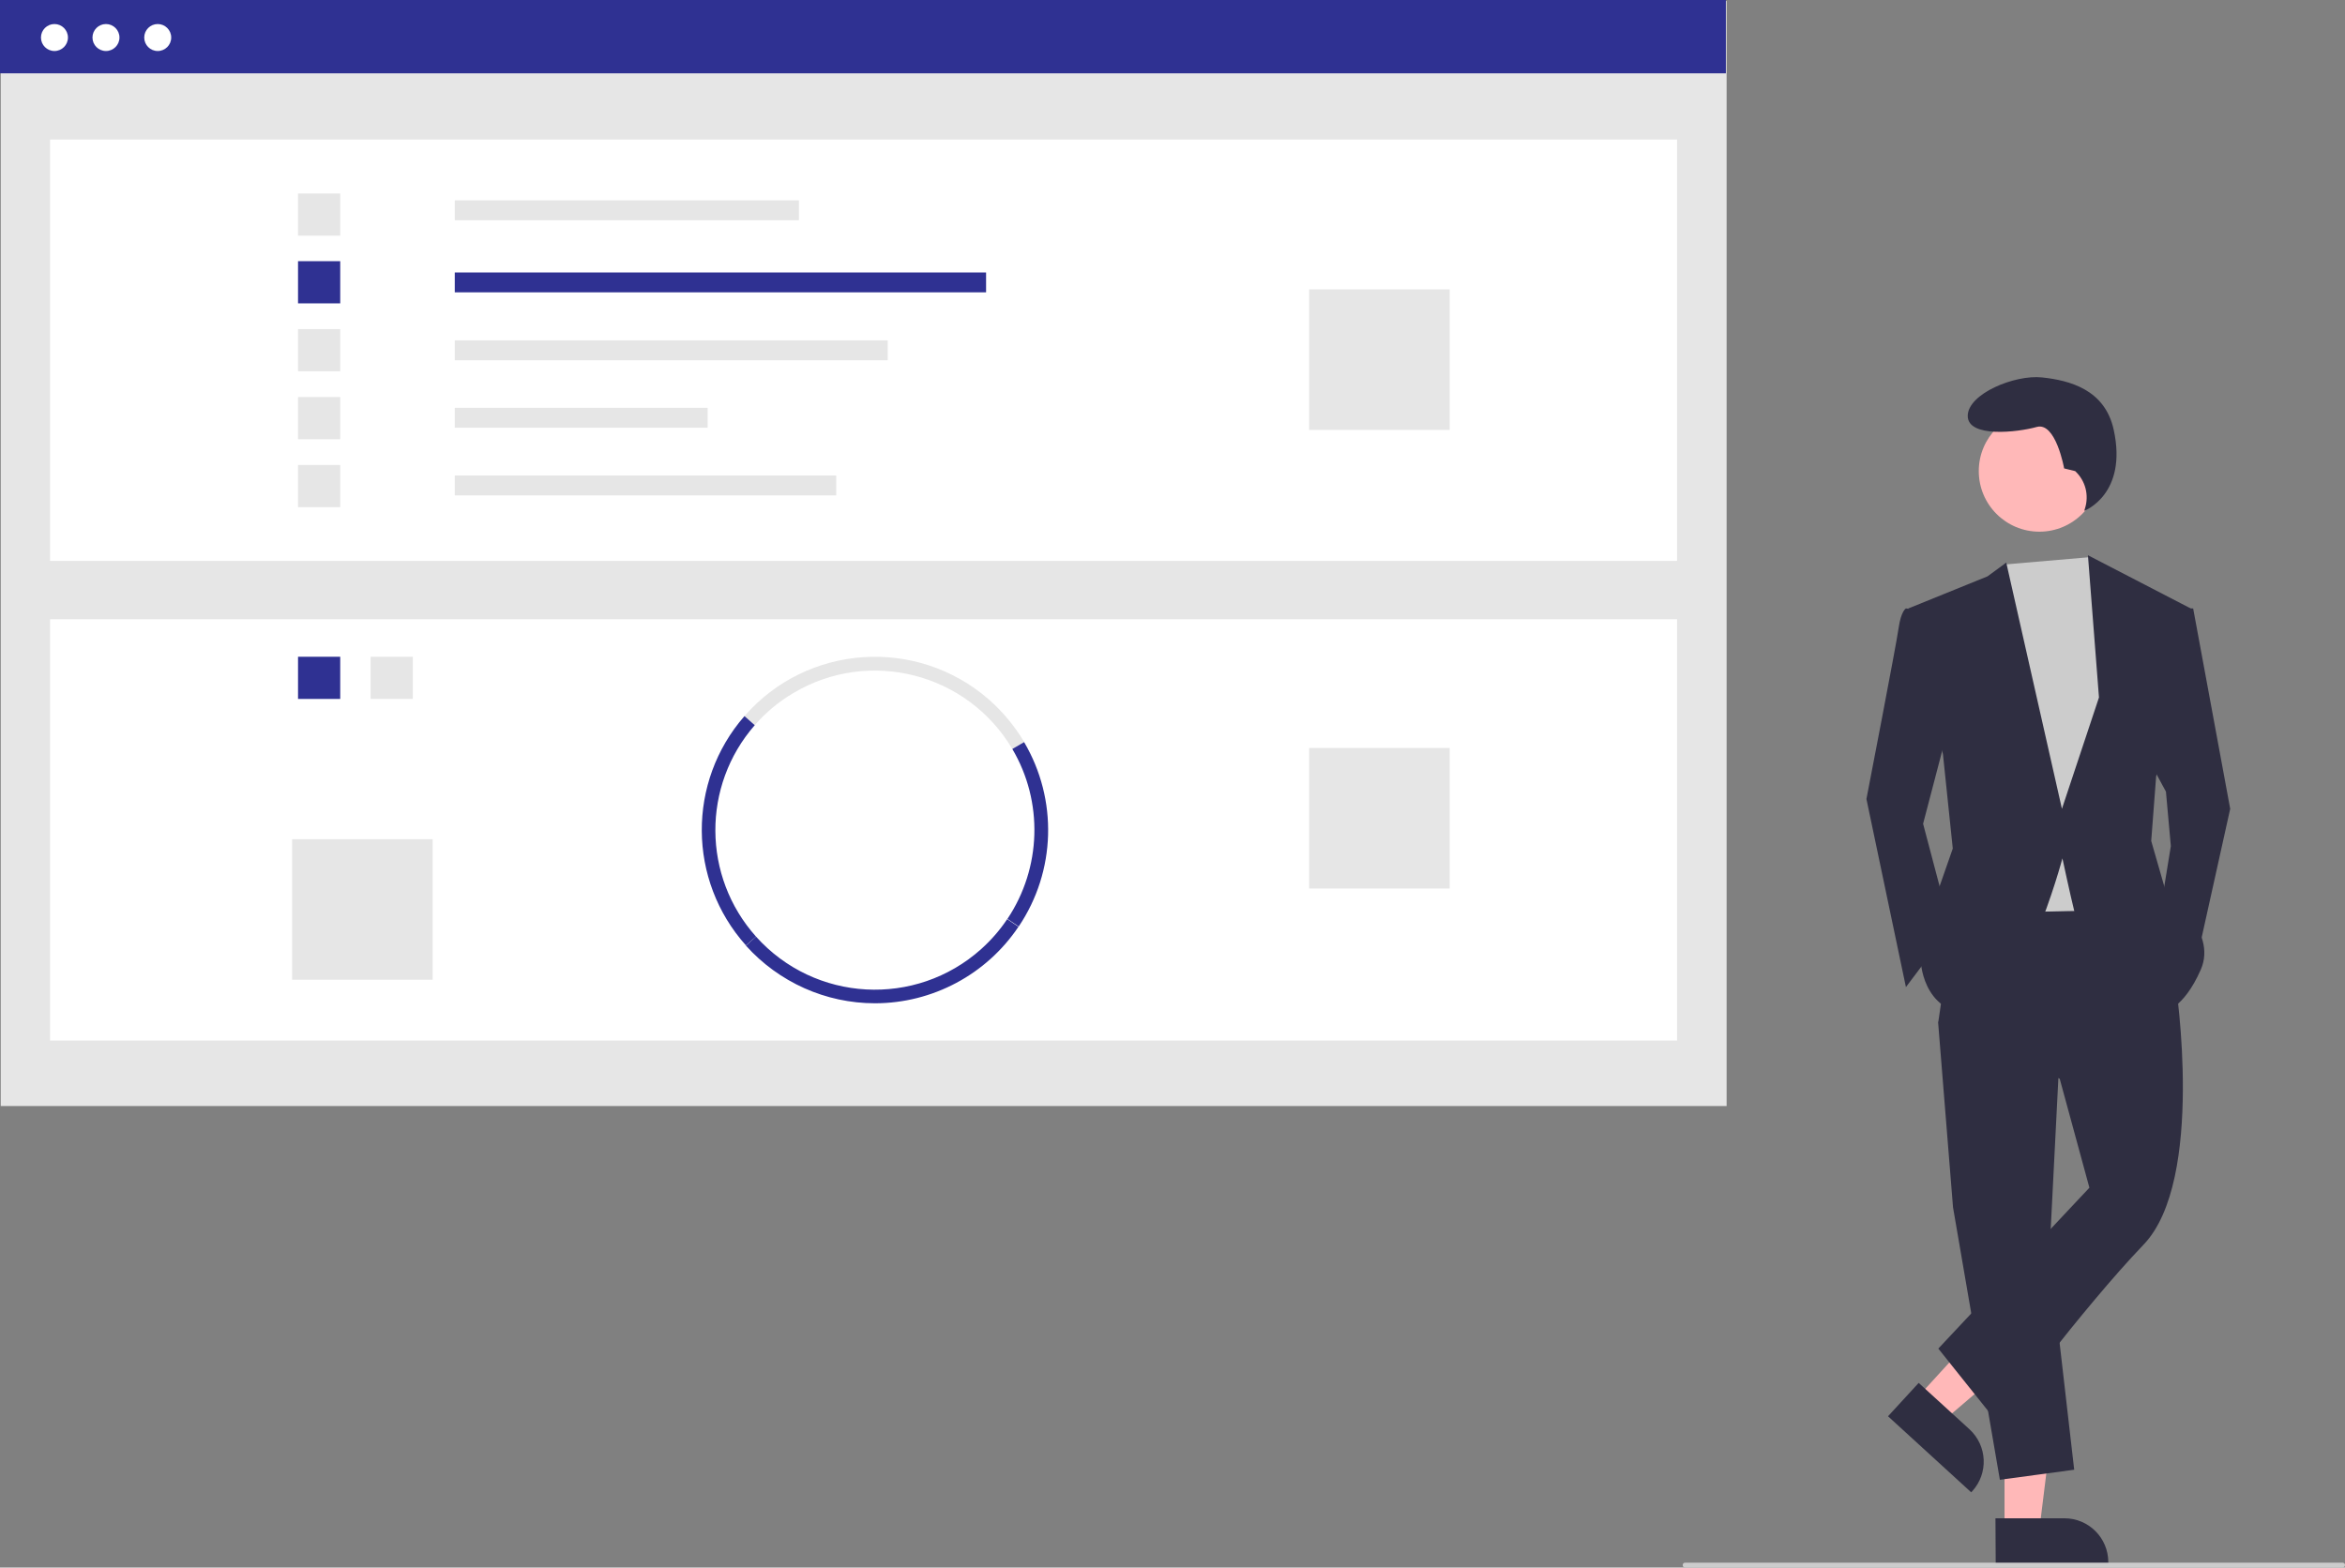 <?xml version="1.0" encoding="utf-8"?>
<!-- Generator: Adobe Illustrator 24.0.1, SVG Export Plug-In . SVG Version: 6.00 Build 0)  -->
<svg version="1.1" id="Layer_1" xmlns="http://www.w3.org/2000/svg" xmlns:xlink="http://www.w3.org/1999/xlink" x="0px" y="0px"
	 viewBox="0 0 956 639.2" style="enable-background:new 0 0 956 639.2;" xml:space="preserve">
<rect x="0" y="0" width="956" height="639.2" fill="#808080" stroke="none"/>
<style type="text/css">
	.st0{fill:#E6E6E6;}
	.st1{fill:#FFFFFF;}
	.st2{fill:#2F3192;}
	.st3{fill:#FFB8B8;}
	.st4{fill:#2F2E41;}
	.st5{fill:#CCCCCC;}
</style>
<rect x="0.3" y="0.4" class="st0" width="703.6" height="450.6"/>
<rect x="20.4" y="56.9" class="st1" width="663.3" height="171.8"/>
<rect x="185.4" y="81.7" class="st0" width="140.3" height="8.1"/>
<rect x="185.4" y="111.1" class="st2" width="216.6" height="8.1"/>
<rect x="185.4" y="138.8" class="st0" width="176.5" height="8.1"/>
<rect x="185.4" y="166.3" class="st0" width="103.1" height="8.1"/>
<rect x="185.4" y="193.9" class="st0" width="155.5" height="8.1"/>
<rect x="121.5" y="78.9" class="st0" width="17.2" height="17.2"/>
<rect x="121.5" y="106.5" class="st2" width="17.2" height="17.2"/>
<rect x="121.5" y="134.2" class="st0" width="17.2" height="17.2"/>
<rect x="121.5" y="161.9" class="st0" width="17.2" height="17.2"/>
<rect x="121.5" y="189.6" class="st0" width="17.2" height="17.2"/>
<rect x="533.7" y="118" class="st0" width="57.3" height="57.3"/>
<rect x="20.4" y="252.5" class="st1" width="663.3" height="171.8"/>
<rect x="151.1" y="267.8" class="st0" width="17.2" height="17.2"/>
<rect x="121.5" y="267.8" class="st2" width="17.2" height="17.2"/>
<path class="st0" d="M412.7,305.4c-18.3-30.9-58.2-41.2-89.1-22.9c-6,3.5-11.4,8-15.9,13.2l-4.2-3.7c25.6-29.4,70.2-32.4,99.6-6.8
	c5.7,5,10.5,10.8,14.4,17.3L412.7,305.4z"/>
<path class="st2" d="M415.3,377.8l-4.6-3.1c13.9-20.8,14.7-47.8,2-69.3l4.8-2.8C431.3,326,430.5,355.2,415.3,377.8L415.3,377.8z"/>
<path class="st2" d="M304.1,385.5c-23.8-26.6-24-66.7-0.6-93.5l4.2,3.7c-21.6,24.7-21.4,61.7,0.5,86.2L304.1,385.5z"/>
<path class="st2" d="M356.7,409.1c-20.1,0-39.2-8.6-52.6-23.5l4.1-3.7c24,26.8,65.1,29,91.8,5.1c4-3.6,7.6-7.7,10.6-12.2l4.6,3.1
	C402.2,397.3,380.2,409.1,356.7,409.1z"/>
<rect x="533.7" y="305" class="st0" width="57.3" height="57.3"/>
<rect x="119.1" y="342.2" class="st0" width="57.3" height="57.3"/>
<rect class="st2" width="703.6" height="29.9"/>
<circle class="st1" cx="22.2" cy="15.3" r="5.5"/>
<circle class="st1" cx="43.2" cy="15.3" r="5.5"/>
<circle class="st1" cx="64.3" cy="15.3" r="5.5"/>
<polygon class="st3" points="817.2,623.7 831.4,623.7 838.2,568.8 817.2,568.8 "/>
<path class="st4" d="M813.5,619.1l28.1,0h0c9.9,0,17.9,8,17.9,17.9v0.6l-45.9,0L813.5,619.1z"/>
<polygon class="st3" points="781.7,569.8 792.2,579.4 834.3,543.4 818.8,529.2 "/>
<path class="st4" d="M782.2,563.9l20.7,18.9l0,0c7.3,6.7,7.8,18,1.1,25.3l-0.4,0.4l-33.9-31L782.2,563.9z"/>
<polygon class="st4" points="839.6,430.8 835.5,511.5 845.6,599.3 815.3,603.4 796.2,492.3 790.1,416.6 "/>
<path class="st4" d="M887,401.5c0,0,12.1,79.7-13.1,106s-59.5,72.7-59.5,72.7l-24.2-30.3l61.6-65.6l-12.1-44.4l-49.5-23.2l8.1-55.5
	l72.7-1L887,401.5z"/>
<circle class="st3" cx="831.4" cy="192.1" r="24.7"/>
<polygon class="st5" points="851.9,227.2 855.7,233 865.8,261.2 857.7,371.2 810.3,372.2 804.2,246.1 816.9,230.2 "/>
<path class="st4" d="M785.1,249.1l-8.1-1c0,0-2,1-3,8.1c-1,7.1-13.1,69.6-13.1,69.6l16.1,76.7l18.2-24.2L784,335.9l11.1-42.4
	L785.1,249.1z"/>
<polygon class="st4" points="888,248.1 894.1,248.1 909.2,329.8 895.1,393.4 880.9,370.2 885,345 883,322.8 875.9,309.7 "/>
<path class="st4" d="M846,192.1l-4.5-1.1c0,0-3.4-19.1-11.2-16.9s-28.1,4.5-28.1-4.5s19.1-16.9,30.3-15.7s25.6,4.9,29.2,21.3
	c5.8,26.4-12,33.1-12,33.1l0.3-1C851.7,201.9,850.2,196,846,192.1z"/>
<path class="st4" d="M778,248.1l32.3-13.1l7.6-5.6l22.7,100.4l15.1-45.4l-4.5-58l41.9,21.7l-14.1,68.6l-2,26.2l6.1,21.2
	c0,0,21.2,15.1,14.1,31.3s-15.1,17.2-15.1,17.2s-34.3-32.3-36.3-40.4s-5-22.2-5-22.2s-17.2,64.6-37.3,63.6S783,391.4,783,391.4
	l5-22.2l8.1-23.2l-4-38.4L778,248.1z"/>
<path class="st5" d="M955,639.2H687c-0.6,0-1-0.4-1-1s0.4-1,1-1h268c0.6,0,1,0.4,1,1S955.5,639.2,955,639.2z"/>
</svg>
